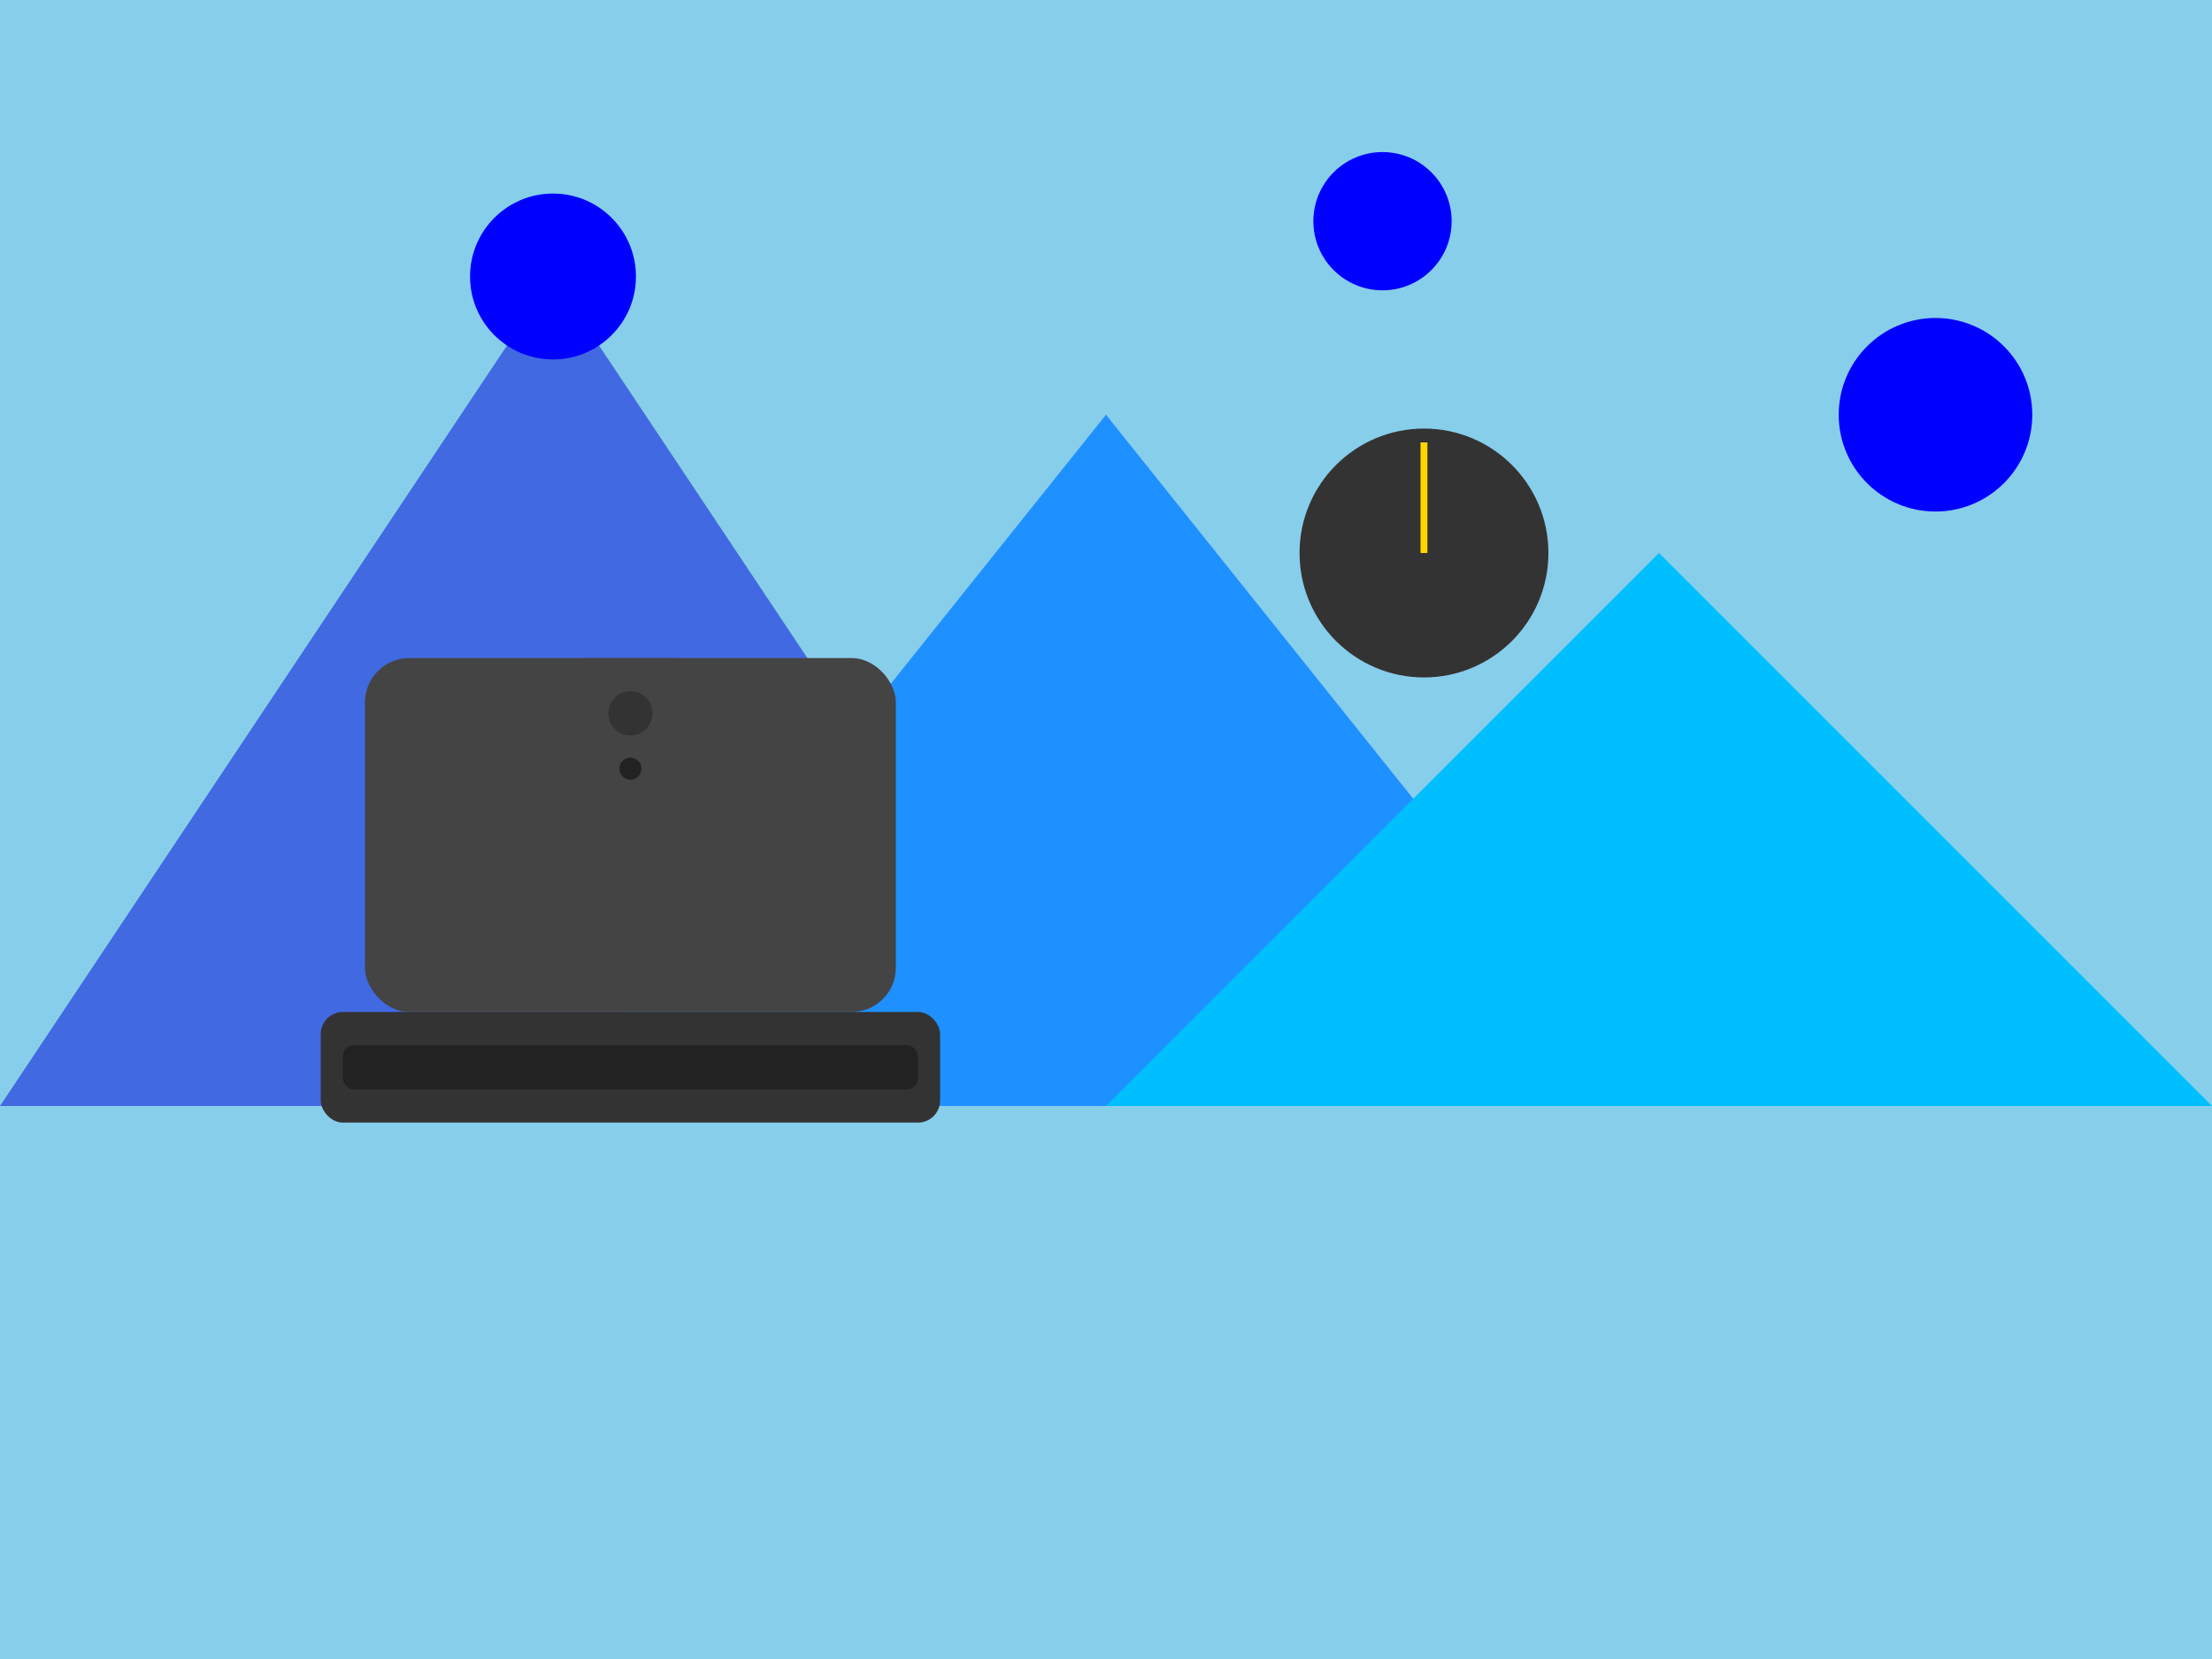 <svg xmlns="http://www.w3.org/2000/svg" viewBox="0 0 800 600">
    <!-- Background -->
    <rect x="0" y="0" width="800" height="600" fill="#87CEEB" />
    <!-- Mountains -->
    <path fill="#4169E1" d="M0 400 L200 100 L400 400 Z" />
    <path fill="#1E90FF" d="M200 400 L400 150 L600 400 Z" />
    <path fill="#00BFFF" d="M400 400 L600 200 L800 400 Z" />
    <!-- Clouds -->
    <g fill="blue" opacity="1">
      <circle cx="200" cy="100" r="30">
        <animate attributeName="cx" values="200;220;200" dur="10s" repeatCount="indefinite" />
      </circle>
      <circle cx="500" cy="80" r="25">
        <animate attributeName="cx" values="500;520;500" dur="8s" repeatCount="indefinite" />
      </circle>
      <circle cx="700" cy="150" r="35">
        <animate attributeName="cx" values="700;720;700" dur="12s" repeatCount="indefinite" />
      </circle>
    </g>
    <!-- Clock -->
    <g transform="scale(0.5) translate(930, 300)">
      <!-- Clock Body -->
      <circle cx="100" cy="100" r="90" fill="#333" />
      <!-- Clock Pointer -->
      <line x1="100" y1="100" x2="100" y2="20" stroke="#FFD700" stroke-width="5">
        <animateTransform attributeName="transform" attributeType="XML" type="rotate" from="0 100 100" to="360 100 100" dur="5s" repeatCount="indefinite" />
      </line>
    </g>
    <!-- Laptop -->
    <g transform="scale(0.5) translate(200, 380)">
      <!-- Base -->
      <rect x="32" y="352" width="448" height="80" rx="16" fill="#333">
        <animate attributeName="y" values="352;342;352" dur="5s" repeatCount="indefinite" />
      </rect>
      <!-- Screen -->
      <rect x="64" y="96" width="384" height="256" rx="32" fill="#444">
        <animate attributeName="y" values="96;106;96" dur="5s" repeatCount="indefinite" />
      </rect>
      <!-- Keyboard -->
      <rect x="48" y="376" width="416" height="32" rx="8" fill="#222">
        <animate attributeName="y" values="376;386;376" dur="5s" repeatCount="indefinite" />
      </rect>
      <!-- Screen Stand -->
      <rect x="224" y="96" width="64" height="16" fill="#444">
        <animate attributeName="y" values="96;106;96" dur="5s" repeatCount="indefinite" />
      </rect>
      <!-- Logo -->
      <circle cx="256" cy="136" r="16" fill="#333">
        <animate attributeName="cy" values="136;126;136" dur="5s" repeatCount="indefinite" />
      </circle>
      <!-- Webcam -->
      <circle cx="256" cy="176" r="8" fill="#222">
        <animate attributeName="cy" values="176;186;176" dur="5s" repeatCount="indefinite" />
      </circle>
    </g>
  </svg>
  